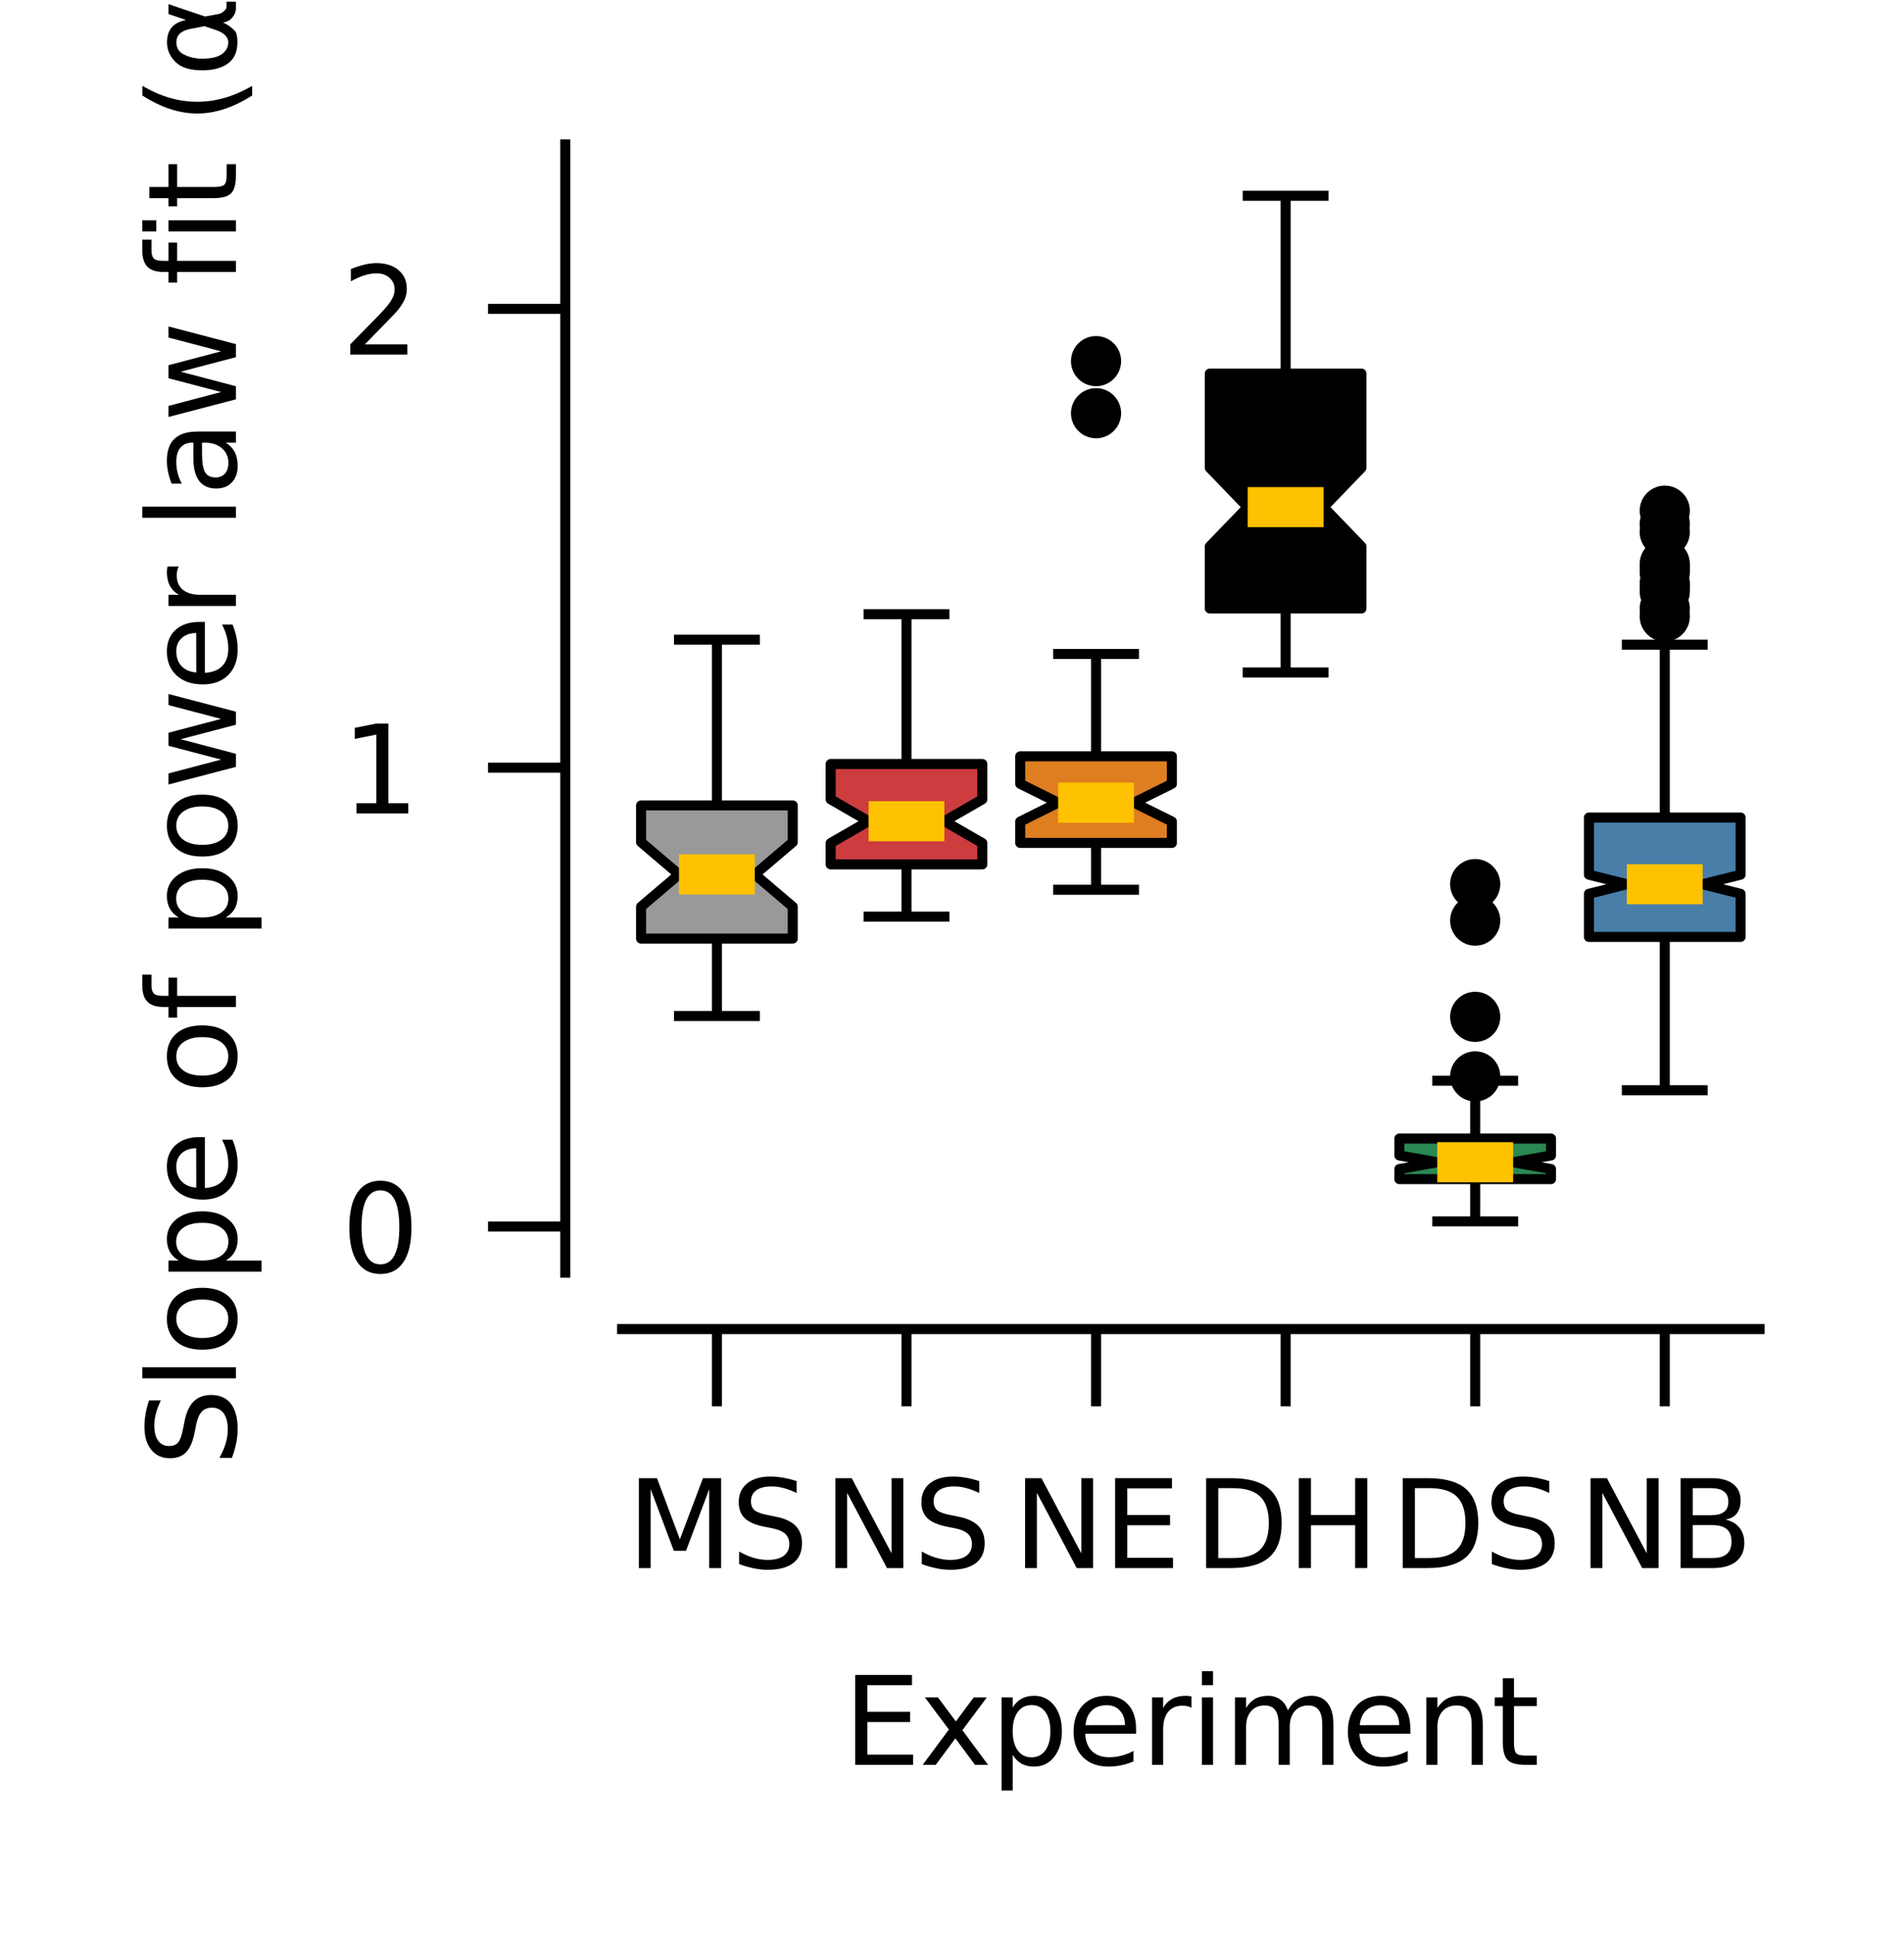 <?xml version="1.0" encoding="utf-8" standalone="no"?>
<!DOCTYPE svg PUBLIC "-//W3C//DTD SVG 1.1//EN"
  "http://www.w3.org/Graphics/SVG/1.1/DTD/svg11.dtd">
<svg xmlns:xlink="http://www.w3.org/1999/xlink" width="94.902pt" height="96.4pt" viewBox="0 0 94.902 96.4" xmlns="http://www.w3.org/2000/svg" version="1.1">
 <defs>
  <style type="text/css">*{stroke-linejoin: round; stroke-linecap: butt}</style>
 </defs>
 <g id="figure_1">
  <g id="patch_1">
   <path d="M 0 96.4 
L 94.902 96.4 
L 94.902 -0 
L 0 -0 
L 0 96.4 
z
" style="fill: none"/>
  </g>
  <g id="axes_1">
   <g id="patch_2">
    <path d="M 31.009 63.425 
L 87.702 63.425 
L 87.702 7.2 
L 31.009 7.2 
L 31.009 63.425 
z
" style="fill: none"/>
   </g>
   <g id="matplotlib.axis_1">
    <g id="xtick_1">
     <g id="line2d_1">
      <defs>
       <path id="m84c9df9710" d="M 0 0 
L 0 3.85 
" style="stroke: #000000; stroke-width: 0.5"/>
      </defs>
      <g>
       <use xlink:href="#m84c9df9710" x="35.733" y="66.236" style="stroke: #000000; stroke-width: 0.5"/>
      </g>
     </g>
     <g id="text_1">
      <!-- MS -->
      <g transform="translate(31.24 78.145) scale(0.06 -0.06)">
       <defs>
        <path id="DejaVuSans-4d" d="M 628 4666 
L 1569 4666 
L 2759 1491 
L 3956 4666 
L 4897 4666 
L 4897 0 
L 4281 0 
L 4281 4097 
L 3078 897 
L 2444 897 
L 1241 4097 
L 1241 0 
L 628 0 
L 628 4666 
z
" transform="scale(0.016)"/>
        <path id="DejaVuSans-53" d="M 3425 4513 
L 3425 3897 
Q 3066 4069 2747 4153 
Q 2428 4238 2131 4238 
Q 1616 4238 1336 4038 
Q 1056 3838 1056 3469 
Q 1056 3159 1242 3001 
Q 1428 2844 1947 2747 
L 2328 2669 
Q 3034 2534 3370 2195 
Q 3706 1856 3706 1288 
Q 3706 609 3251 259 
Q 2797 -91 1919 -91 
Q 1588 -91 1214 -16 
Q 841 59 441 206 
L 441 856 
Q 825 641 1194 531 
Q 1563 422 1919 422 
Q 2459 422 2753 634 
Q 3047 847 3047 1241 
Q 3047 1584 2836 1778 
Q 2625 1972 2144 2069 
L 1759 2144 
Q 1053 2284 737 2584 
Q 422 2884 422 3419 
Q 422 4038 858 4394 
Q 1294 4750 2059 4750 
Q 2388 4750 2728 4690 
Q 3069 4631 3425 4513 
z
" transform="scale(0.016)"/>
       </defs>
       <use xlink:href="#DejaVuSans-4d"/>
       <use xlink:href="#DejaVuSans-53" x="86.279"/>
      </g>
     </g>
    </g>
    <g id="xtick_2">
     <g id="line2d_2">
      <g>
       <use xlink:href="#m84c9df9710" x="45.182" y="66.236" style="stroke: #000000; stroke-width: 0.5"/>
      </g>
     </g>
     <g id="text_2">
      <!-- NS -->
      <g transform="translate(41.033 78.145) scale(0.06 -0.06)">
       <defs>
        <path id="DejaVuSans-4e" d="M 628 4666 
L 1478 4666 
L 3547 763 
L 3547 4666 
L 4159 4666 
L 4159 0 
L 3309 0 
L 1241 3903 
L 1241 0 
L 628 0 
L 628 4666 
z
" transform="scale(0.016)"/>
       </defs>
       <use xlink:href="#DejaVuSans-4e"/>
       <use xlink:href="#DejaVuSans-53" x="74.805"/>
      </g>
     </g>
    </g>
    <g id="xtick_3">
     <g id="line2d_3">
      <g>
       <use xlink:href="#m84c9df9710" x="54.631" y="66.236" style="stroke: #000000; stroke-width: 0.5"/>
      </g>
     </g>
     <g id="text_3">
      <!-- NE -->
      <g transform="translate(50.491 78.145) scale(0.06 -0.06)">
       <defs>
        <path id="DejaVuSans-45" d="M 628 4666 
L 3578 4666 
L 3578 4134 
L 1259 4134 
L 1259 2753 
L 3481 2753 
L 3481 2222 
L 1259 2222 
L 1259 531 
L 3634 531 
L 3634 0 
L 628 0 
L 628 4666 
z
" transform="scale(0.016)"/>
       </defs>
       <use xlink:href="#DejaVuSans-4e"/>
       <use xlink:href="#DejaVuSans-45" x="74.805"/>
      </g>
     </g>
    </g>
    <g id="xtick_4">
     <g id="line2d_4">
      <g>
       <use xlink:href="#m84c9df9710" x="64.08" y="66.236" style="stroke: #000000; stroke-width: 0.5"/>
      </g>
     </g>
     <g id="text_4">
      <!-- DH -->
      <g transform="translate(59.514 78.145) scale(0.06 -0.06)">
       <defs>
        <path id="DejaVuSans-44" d="M 1259 4147 
L 1259 519 
L 2022 519 
Q 2988 519 3436 956 
Q 3884 1394 3884 2338 
Q 3884 3275 3436 3711 
Q 2988 4147 2022 4147 
L 1259 4147 
z
M 628 4666 
L 1925 4666 
Q 3281 4666 3915 4102 
Q 4550 3538 4550 2338 
Q 4550 1131 3912 565 
Q 3275 0 1925 0 
L 628 0 
L 628 4666 
z
" transform="scale(0.016)"/>
        <path id="DejaVuSans-48" d="M 628 4666 
L 1259 4666 
L 1259 2753 
L 3553 2753 
L 3553 4666 
L 4184 4666 
L 4184 0 
L 3553 0 
L 3553 2222 
L 1259 2222 
L 1259 0 
L 628 0 
L 628 4666 
z
" transform="scale(0.016)"/>
       </defs>
       <use xlink:href="#DejaVuSans-44"/>
       <use xlink:href="#DejaVuSans-48" x="77.002"/>
      </g>
     </g>
    </g>
    <g id="xtick_5">
     <g id="line2d_5">
      <g>
       <use xlink:href="#m84c9df9710" x="73.529" y="66.236" style="stroke: #000000; stroke-width: 0.5"/>
      </g>
     </g>
     <g id="text_5">
      <!-- DS -->
      <g transform="translate(69.314 78.145) scale(0.06 -0.06)">
       <use xlink:href="#DejaVuSans-44"/>
       <use xlink:href="#DejaVuSans-53" x="77.002"/>
      </g>
     </g>
    </g>
    <g id="xtick_6">
     <g id="line2d_6">
      <g>
       <use xlink:href="#m84c9df9710" x="82.978" y="66.236" style="stroke: #000000; stroke-width: 0.5"/>
      </g>
     </g>
     <g id="text_6">
      <!-- NB -->
      <g transform="translate(78.675 78.145) scale(0.06 -0.06)">
       <defs>
        <path id="DejaVuSans-42" d="M 1259 2228 
L 1259 519 
L 2272 519 
Q 2781 519 3026 730 
Q 3272 941 3272 1375 
Q 3272 1813 3026 2020 
Q 2781 2228 2272 2228 
L 1259 2228 
z
M 1259 4147 
L 1259 2741 
L 2194 2741 
Q 2656 2741 2882 2914 
Q 3109 3088 3109 3444 
Q 3109 3797 2882 3972 
Q 2656 4147 2194 4147 
L 1259 4147 
z
M 628 4666 
L 2241 4666 
Q 2963 4666 3353 4366 
Q 3744 4066 3744 3513 
Q 3744 3084 3544 2831 
Q 3344 2578 2956 2516 
Q 3422 2416 3680 2098 
Q 3938 1781 3938 1306 
Q 3938 681 3513 340 
Q 3088 0 2303 0 
L 628 0 
L 628 4666 
z
" transform="scale(0.016)"/>
       </defs>
       <use xlink:href="#DejaVuSans-4e"/>
       <use xlink:href="#DejaVuSans-42" x="74.805"/>
      </g>
     </g>
    </g>
    <g id="text_7">
     <!-- Experiment -->
     <g transform="translate(42.022 87.952) scale(0.06 -0.06)">
      <defs>
       <path id="DejaVuSans-78" d="M 3513 3500 
L 2247 1797 
L 3578 0 
L 2900 0 
L 1881 1375 
L 863 0 
L 184 0 
L 1544 1831 
L 300 3500 
L 978 3500 
L 1906 2253 
L 2834 3500 
L 3513 3500 
z
" transform="scale(0.016)"/>
       <path id="DejaVuSans-70" d="M 1159 525 
L 1159 -1331 
L 581 -1331 
L 581 3500 
L 1159 3500 
L 1159 2969 
Q 1341 3281 1617 3432 
Q 1894 3584 2278 3584 
Q 2916 3584 3314 3078 
Q 3713 2572 3713 1747 
Q 3713 922 3314 415 
Q 2916 -91 2278 -91 
Q 1894 -91 1617 61 
Q 1341 213 1159 525 
z
M 3116 1747 
Q 3116 2381 2855 2742 
Q 2594 3103 2138 3103 
Q 1681 3103 1420 2742 
Q 1159 2381 1159 1747 
Q 1159 1113 1420 752 
Q 1681 391 2138 391 
Q 2594 391 2855 752 
Q 3116 1113 3116 1747 
z
" transform="scale(0.016)"/>
       <path id="DejaVuSans-65" d="M 3597 1894 
L 3597 1613 
L 953 1613 
Q 991 1019 1311 708 
Q 1631 397 2203 397 
Q 2534 397 2845 478 
Q 3156 559 3463 722 
L 3463 178 
Q 3153 47 2828 -22 
Q 2503 -91 2169 -91 
Q 1331 -91 842 396 
Q 353 884 353 1716 
Q 353 2575 817 3079 
Q 1281 3584 2069 3584 
Q 2775 3584 3186 3129 
Q 3597 2675 3597 1894 
z
M 3022 2063 
Q 3016 2534 2758 2815 
Q 2500 3097 2075 3097 
Q 1594 3097 1305 2825 
Q 1016 2553 972 2059 
L 3022 2063 
z
" transform="scale(0.016)"/>
       <path id="DejaVuSans-72" d="M 2631 2963 
Q 2534 3019 2420 3045 
Q 2306 3072 2169 3072 
Q 1681 3072 1420 2755 
Q 1159 2438 1159 1844 
L 1159 0 
L 581 0 
L 581 3500 
L 1159 3500 
L 1159 2956 
Q 1341 3275 1631 3429 
Q 1922 3584 2338 3584 
Q 2397 3584 2469 3576 
Q 2541 3569 2628 3553 
L 2631 2963 
z
" transform="scale(0.016)"/>
       <path id="DejaVuSans-69" d="M 603 3500 
L 1178 3500 
L 1178 0 
L 603 0 
L 603 3500 
z
M 603 4863 
L 1178 4863 
L 1178 4134 
L 603 4134 
L 603 4863 
z
" transform="scale(0.016)"/>
       <path id="DejaVuSans-6d" d="M 3328 2828 
Q 3544 3216 3844 3400 
Q 4144 3584 4550 3584 
Q 5097 3584 5394 3201 
Q 5691 2819 5691 2113 
L 5691 0 
L 5113 0 
L 5113 2094 
Q 5113 2597 4934 2840 
Q 4756 3084 4391 3084 
Q 3944 3084 3684 2787 
Q 3425 2491 3425 1978 
L 3425 0 
L 2847 0 
L 2847 2094 
Q 2847 2600 2669 2842 
Q 2491 3084 2119 3084 
Q 1678 3084 1418 2786 
Q 1159 2488 1159 1978 
L 1159 0 
L 581 0 
L 581 3500 
L 1159 3500 
L 1159 2956 
Q 1356 3278 1631 3431 
Q 1906 3584 2284 3584 
Q 2666 3584 2933 3390 
Q 3200 3197 3328 2828 
z
" transform="scale(0.016)"/>
       <path id="DejaVuSans-6e" d="M 3513 2113 
L 3513 0 
L 2938 0 
L 2938 2094 
Q 2938 2591 2744 2837 
Q 2550 3084 2163 3084 
Q 1697 3084 1428 2787 
Q 1159 2491 1159 1978 
L 1159 0 
L 581 0 
L 581 3500 
L 1159 3500 
L 1159 2956 
Q 1366 3272 1645 3428 
Q 1925 3584 2291 3584 
Q 2894 3584 3203 3211 
Q 3513 2838 3513 2113 
z
" transform="scale(0.016)"/>
       <path id="DejaVuSans-74" d="M 1172 4494 
L 1172 3500 
L 2356 3500 
L 2356 3053 
L 1172 3053 
L 1172 1153 
Q 1172 725 1289 603 
Q 1406 481 1766 481 
L 2356 481 
L 2356 0 
L 1766 0 
Q 1100 0 847 248 
Q 594 497 594 1153 
L 594 3053 
L 172 3053 
L 172 3500 
L 594 3500 
L 594 4494 
L 1172 4494 
z
" transform="scale(0.016)"/>
      </defs>
      <use xlink:href="#DejaVuSans-45"/>
      <use xlink:href="#DejaVuSans-78" x="63.184"/>
      <use xlink:href="#DejaVuSans-70" x="122.363"/>
      <use xlink:href="#DejaVuSans-65" x="185.84"/>
      <use xlink:href="#DejaVuSans-72" x="247.363"/>
      <use xlink:href="#DejaVuSans-69" x="288.477"/>
      <use xlink:href="#DejaVuSans-6d" x="316.26"/>
      <use xlink:href="#DejaVuSans-65" x="413.672"/>
      <use xlink:href="#DejaVuSans-6e" x="475.195"/>
      <use xlink:href="#DejaVuSans-74" x="538.574"/>
     </g>
    </g>
   </g>
   <g id="matplotlib.axis_2">
    <g id="ytick_1">
     <g id="line2d_7">
      <defs>
       <path id="m7350faf10d" d="M 0 0 
L -3.85 0 
" style="stroke: #000000; stroke-width: 0.5"/>
      </defs>
      <g>
       <use xlink:href="#m7350faf10d" x="28.174" y="61.123" style="stroke: #000000; stroke-width: 0.5"/>
      </g>
     </g>
     <g id="text_8">
      <!-- 0 -->
      <g transform="translate(17.007 63.403) scale(0.06 -0.06)">
       <defs>
        <path id="DejaVuSans-30" d="M 2034 4250 
Q 1547 4250 1301 3770 
Q 1056 3291 1056 2328 
Q 1056 1369 1301 889 
Q 1547 409 2034 409 
Q 2525 409 2770 889 
Q 3016 1369 3016 2328 
Q 3016 3291 2770 3770 
Q 2525 4250 2034 4250 
z
M 2034 4750 
Q 2819 4750 3233 4129 
Q 3647 3509 3647 2328 
Q 3647 1150 3233 529 
Q 2819 -91 2034 -91 
Q 1250 -91 836 529 
Q 422 1150 422 2328 
Q 422 3509 836 4129 
Q 1250 4750 2034 4750 
z
" transform="scale(0.016)"/>
       </defs>
       <use xlink:href="#DejaVuSans-30"/>
      </g>
     </g>
    </g>
    <g id="ytick_2">
     <g id="line2d_8">
      <g>
       <use xlink:href="#m7350faf10d" x="28.174" y="38.258" style="stroke: #000000; stroke-width: 0.5"/>
      </g>
     </g>
     <g id="text_9">
      <!-- 1 -->
      <g transform="translate(17.007 40.537) scale(0.06 -0.06)">
       <defs>
        <path id="DejaVuSans-31" d="M 794 531 
L 1825 531 
L 1825 4091 
L 703 3866 
L 703 4441 
L 1819 4666 
L 2450 4666 
L 2450 531 
L 3481 531 
L 3481 0 
L 794 0 
L 794 531 
z
" transform="scale(0.016)"/>
       </defs>
       <use xlink:href="#DejaVuSans-31"/>
      </g>
     </g>
    </g>
    <g id="ytick_3">
     <g id="line2d_9">
      <g>
       <use xlink:href="#m7350faf10d" x="28.174" y="15.392" style="stroke: #000000; stroke-width: 0.5"/>
      </g>
     </g>
     <g id="text_10">
      <!-- 2 -->
      <g transform="translate(17.007 17.672) scale(0.06 -0.06)">
       <defs>
        <path id="DejaVuSans-32" d="M 1228 531 
L 3431 531 
L 3431 0 
L 469 0 
L 469 531 
Q 828 903 1448 1529 
Q 2069 2156 2228 2338 
Q 2531 2678 2651 2914 
Q 2772 3150 2772 3378 
Q 2772 3750 2511 3984 
Q 2250 4219 1831 4219 
Q 1534 4219 1204 4116 
Q 875 4013 500 3803 
L 500 4441 
Q 881 4594 1212 4672 
Q 1544 4750 1819 4750 
Q 2544 4750 2975 4387 
Q 3406 4025 3406 3419 
Q 3406 3131 3298 2873 
Q 3191 2616 2906 2266 
Q 2828 2175 2409 1742 
Q 1991 1309 1228 531 
z
" transform="scale(0.016)"/>
       </defs>
       <use xlink:href="#DejaVuSans-32"/>
      </g>
     </g>
    </g>
    <g id="text_11">
     <!-- Slope of power law fit (α) -->
     <g transform="translate(11.759 73.078) rotate(-90) scale(0.06 -0.06)">
      <defs>
       <path id="DejaVuSans-6c" d="M 603 4863 
L 1178 4863 
L 1178 0 
L 603 0 
L 603 4863 
z
" transform="scale(0.016)"/>
       <path id="DejaVuSans-6f" d="M 1959 3097 
Q 1497 3097 1228 2736 
Q 959 2375 959 1747 
Q 959 1119 1226 758 
Q 1494 397 1959 397 
Q 2419 397 2687 759 
Q 2956 1122 2956 1747 
Q 2956 2369 2687 2733 
Q 2419 3097 1959 3097 
z
M 1959 3584 
Q 2709 3584 3137 3096 
Q 3566 2609 3566 1747 
Q 3566 888 3137 398 
Q 2709 -91 1959 -91 
Q 1206 -91 779 398 
Q 353 888 353 1747 
Q 353 2609 779 3096 
Q 1206 3584 1959 3584 
z
" transform="scale(0.016)"/>
       <path id="DejaVuSans-20" transform="scale(0.016)"/>
       <path id="DejaVuSans-66" d="M 2375 4863 
L 2375 4384 
L 1825 4384 
Q 1516 4384 1395 4259 
Q 1275 4134 1275 3809 
L 1275 3500 
L 2222 3500 
L 2222 3053 
L 1275 3053 
L 1275 0 
L 697 0 
L 697 3053 
L 147 3053 
L 147 3500 
L 697 3500 
L 697 3744 
Q 697 4328 969 4595 
Q 1241 4863 1831 4863 
L 2375 4863 
z
" transform="scale(0.016)"/>
       <path id="DejaVuSans-77" d="M 269 3500 
L 844 3500 
L 1563 769 
L 2278 3500 
L 2956 3500 
L 3675 769 
L 4391 3500 
L 4966 3500 
L 4050 0 
L 3372 0 
L 2619 2869 
L 1863 0 
L 1184 0 
L 269 3500 
z
" transform="scale(0.016)"/>
       <path id="DejaVuSans-61" d="M 2194 1759 
Q 1497 1759 1228 1600 
Q 959 1441 959 1056 
Q 959 750 1161 570 
Q 1363 391 1709 391 
Q 2188 391 2477 730 
Q 2766 1069 2766 1631 
L 2766 1759 
L 2194 1759 
z
M 3341 1997 
L 3341 0 
L 2766 0 
L 2766 531 
Q 2569 213 2275 61 
Q 1981 -91 1556 -91 
Q 1019 -91 701 211 
Q 384 513 384 1019 
Q 384 1609 779 1909 
Q 1175 2209 1959 2209 
L 2766 2209 
L 2766 2266 
Q 2766 2663 2505 2880 
Q 2244 3097 1772 3097 
Q 1472 3097 1187 3025 
Q 903 2953 641 2809 
L 641 3341 
Q 956 3463 1253 3523 
Q 1550 3584 1831 3584 
Q 2591 3584 2966 3190 
Q 3341 2797 3341 1997 
z
" transform="scale(0.016)"/>
       <path id="DejaVuSans-28" d="M 1984 4856 
Q 1566 4138 1362 3434 
Q 1159 2731 1159 2009 
Q 1159 1288 1364 580 
Q 1569 -128 1984 -844 
L 1484 -844 
Q 1016 -109 783 600 
Q 550 1309 550 2009 
Q 550 2706 781 3412 
Q 1013 4119 1484 4856 
L 1984 4856 
z
" transform="scale(0.016)"/>
       <path id="DejaVuSans-3b1" d="M 2644 1628 
L 2506 2350 
Q 2366 3091 1809 3091 
Q 1391 3091 1200 2747 
Q 959 2316 959 1747 
Q 959 1059 1194 731 
Q 1431 397 1809 397 
Q 2228 397 2453 1063 
L 2644 1628 
z
M 2966 2584 
L 3275 3500 
L 3788 3500 
L 3147 1603 
L 3272 919 
Q 3300 766 3409 638 
Q 3538 488 3638 488 
L 3913 488 
L 3913 0 
L 3569 0 
Q 3275 0 3013 263 
Q 2884 394 2831 669 
Q 2688 322 2394 50 
Q 2256 -78 1809 -78 
Q 1075 -78 719 397 
Q 353 888 353 1747 
Q 353 2666 750 3097 
Q 1191 3578 1809 3578 
Q 2781 3578 2966 2584 
z
" transform="scale(0.016)"/>
       <path id="DejaVuSans-29" d="M 513 4856 
L 1013 4856 
Q 1481 4119 1714 3412 
Q 1947 2706 1947 2009 
Q 1947 1309 1714 600 
Q 1481 -109 1013 -844 
L 513 -844 
Q 928 -128 1133 580 
Q 1338 1288 1338 2009 
Q 1338 2731 1133 3434 
Q 928 4138 513 4856 
z
" transform="scale(0.016)"/>
      </defs>
      <use xlink:href="#DejaVuSans-53"/>
      <use xlink:href="#DejaVuSans-6c" x="63.477"/>
      <use xlink:href="#DejaVuSans-6f" x="91.26"/>
      <use xlink:href="#DejaVuSans-70" x="152.441"/>
      <use xlink:href="#DejaVuSans-65" x="215.918"/>
      <use xlink:href="#DejaVuSans-20" x="277.441"/>
      <use xlink:href="#DejaVuSans-6f" x="309.229"/>
      <use xlink:href="#DejaVuSans-66" x="370.41"/>
      <use xlink:href="#DejaVuSans-20" x="405.615"/>
      <use xlink:href="#DejaVuSans-70" x="437.402"/>
      <use xlink:href="#DejaVuSans-6f" x="500.879"/>
      <use xlink:href="#DejaVuSans-77" x="562.061"/>
      <use xlink:href="#DejaVuSans-65" x="643.848"/>
      <use xlink:href="#DejaVuSans-72" x="705.371"/>
      <use xlink:href="#DejaVuSans-20" x="746.484"/>
      <use xlink:href="#DejaVuSans-6c" x="778.271"/>
      <use xlink:href="#DejaVuSans-61" x="806.055"/>
      <use xlink:href="#DejaVuSans-77" x="867.334"/>
      <use xlink:href="#DejaVuSans-20" x="949.121"/>
      <use xlink:href="#DejaVuSans-66" x="980.908"/>
      <use xlink:href="#DejaVuSans-69" x="1016.113"/>
      <use xlink:href="#DejaVuSans-74" x="1043.896"/>
      <use xlink:href="#DejaVuSans-20" x="1083.105"/>
      <use xlink:href="#DejaVuSans-28" x="1114.893"/>
      <use xlink:href="#DejaVuSans-3b1" x="1153.906"/>
      <use xlink:href="#DejaVuSans-29" x="1219.824"/>
     </g>
    </g>
   </g>
   <g id="patch_3">
    <path d="M 31.954 46.775 
L 39.513 46.775 
L 39.513 45.186 
L 37.623 43.578 
L 39.513 41.971 
L 39.513 40.139 
L 31.954 40.139 
L 31.954 41.971 
L 33.844 43.578 
L 31.954 45.186 
L 31.954 46.775 
z
" clip-path="url(#pdbbb01a5ed)" style="fill: #999999; stroke: #000000; stroke-width: 0.5; stroke-linejoin: miter"/>
   </g>
   <g id="line2d_10">
    <path d="M 35.733 46.775 
L 35.733 50.635 
" clip-path="url(#pdbbb01a5ed)" style="fill: none; stroke: #000000; stroke-width: 0.5"/>
   </g>
   <g id="line2d_11">
    <path d="M 35.733 40.139 
L 35.733 31.881 
" clip-path="url(#pdbbb01a5ed)" style="fill: none; stroke: #000000; stroke-width: 0.5"/>
   </g>
   <g id="line2d_12">
    <path d="M 33.844 50.635 
L 37.623 50.635 
" clip-path="url(#pdbbb01a5ed)" style="fill: none; stroke: #000000; stroke-width: 0.5; stroke-linecap: square"/>
   </g>
   <g id="line2d_13">
    <path d="M 33.844 31.881 
L 37.623 31.881 
" clip-path="url(#pdbbb01a5ed)" style="fill: none; stroke: #000000; stroke-width: 0.5; stroke-linecap: square"/>
   </g>
   <g id="line2d_14"/>
   <g id="patch_4">
    <path d="M 41.403 43.078 
L 48.962 43.078 
L 48.962 42.015 
L 47.072 40.926 
L 48.962 39.836 
L 48.962 38.075 
L 41.403 38.075 
L 41.403 39.836 
L 43.293 40.926 
L 41.403 42.015 
L 41.403 43.078 
z
" clip-path="url(#pdbbb01a5ed)" style="fill: #cd3c3e; stroke: #000000; stroke-width: 0.5; stroke-linejoin: miter"/>
   </g>
   <g id="line2d_15">
    <path d="M 45.182 43.078 
L 45.182 45.68 
" clip-path="url(#pdbbb01a5ed)" style="fill: none; stroke: #000000; stroke-width: 0.5"/>
   </g>
   <g id="line2d_16">
    <path d="M 45.182 38.075 
L 45.182 30.608 
" clip-path="url(#pdbbb01a5ed)" style="fill: none; stroke: #000000; stroke-width: 0.5"/>
   </g>
   <g id="line2d_17">
    <path d="M 43.293 45.68 
L 47.072 45.68 
" clip-path="url(#pdbbb01a5ed)" style="fill: none; stroke: #000000; stroke-width: 0.5; stroke-linecap: square"/>
   </g>
   <g id="line2d_18">
    <path d="M 43.293 30.608 
L 47.072 30.608 
" clip-path="url(#pdbbb01a5ed)" style="fill: none; stroke: #000000; stroke-width: 0.5; stroke-linecap: square"/>
   </g>
   <g id="line2d_19"/>
   <g id="patch_5">
    <path d="M 50.852 42.007 
L 58.411 42.007 
L 58.411 40.942 
L 56.521 40.002 
L 58.411 39.063 
L 58.411 37.691 
L 50.852 37.691 
L 50.852 39.063 
L 52.741 40.002 
L 50.852 40.942 
L 50.852 42.007 
z
" clip-path="url(#pdbbb01a5ed)" style="fill: #df7e20; stroke: #000000; stroke-width: 0.5; stroke-linejoin: miter"/>
   </g>
   <g id="line2d_20">
    <path d="M 54.631 42.007 
L 54.631 44.341 
" clip-path="url(#pdbbb01a5ed)" style="fill: none; stroke: #000000; stroke-width: 0.5"/>
   </g>
   <g id="line2d_21">
    <path d="M 54.631 37.691 
L 54.631 32.591 
" clip-path="url(#pdbbb01a5ed)" style="fill: none; stroke: #000000; stroke-width: 0.5"/>
   </g>
   <g id="line2d_22">
    <path d="M 52.741 44.341 
L 56.521 44.341 
" clip-path="url(#pdbbb01a5ed)" style="fill: none; stroke: #000000; stroke-width: 0.5; stroke-linecap: square"/>
   </g>
   <g id="line2d_23">
    <path d="M 52.741 32.591 
L 56.521 32.591 
" clip-path="url(#pdbbb01a5ed)" style="fill: none; stroke: #000000; stroke-width: 0.5; stroke-linecap: square"/>
   </g>
   <g id="line2d_24">
    <defs>
     <path id="me7ba4b9223" d="M 0 0.75 
C 0.199 0.75 0.39 0.671 0.53 0.53 
C 0.671 0.39 0.75 0.199 0.75 0 
C 0.75 -0.199 0.671 -0.39 0.53 -0.53 
C 0.39 -0.671 0.199 -0.75 0 -0.75 
C -0.199 -0.75 -0.39 -0.671 -0.53 -0.53 
C -0.671 -0.39 -0.75 -0.199 -0.75 0 
C -0.75 0.199 -0.671 0.39 -0.53 0.53 
C -0.39 0.671 -0.199 0.75 0 0.75 
z
" style="stroke: #000000"/>
    </defs>
    <g clip-path="url(#pdbbb01a5ed)">
     <use xlink:href="#me7ba4b9223" x="54.631" y="17.997" style="stroke: #000000"/>
     <use xlink:href="#me7ba4b9223" x="54.631" y="20.593" style="stroke: #000000"/>
    </g>
   </g>
   <g id="patch_6">
    <path d="M 60.3 30.324 
L 67.859 30.324 
L 67.859 27.233 
L 65.97 25.274 
L 67.859 23.314 
L 67.859 18.618 
L 60.3 18.618 
L 60.3 23.314 
L 62.19 25.274 
L 60.3 27.233 
L 60.3 30.324 
z
" clip-path="url(#pdbbb01a5ed)" style="stroke: #000000; stroke-width: 0.5; stroke-linejoin: miter"/>
   </g>
   <g id="line2d_25">
    <path d="M 64.08 30.324 
L 64.08 33.514 
" clip-path="url(#pdbbb01a5ed)" style="fill: none; stroke: #000000; stroke-width: 0.5"/>
   </g>
   <g id="line2d_26">
    <path d="M 64.08 18.618 
L 64.08 9.756 
" clip-path="url(#pdbbb01a5ed)" style="fill: none; stroke: #000000; stroke-width: 0.5"/>
   </g>
   <g id="line2d_27">
    <path d="M 62.19 33.514 
L 65.97 33.514 
" clip-path="url(#pdbbb01a5ed)" style="fill: none; stroke: #000000; stroke-width: 0.5; stroke-linecap: square"/>
   </g>
   <g id="line2d_28">
    <path d="M 62.19 9.756 
L 65.97 9.756 
" clip-path="url(#pdbbb01a5ed)" style="fill: none; stroke: #000000; stroke-width: 0.5; stroke-linecap: square"/>
   </g>
   <g id="line2d_29"/>
   <g id="patch_7">
    <path d="M 69.749 58.762 
L 77.308 58.762 
L 77.308 58.26 
L 75.419 57.922 
L 77.308 57.584 
L 77.308 56.741 
L 69.749 56.741 
L 69.749 57.584 
L 71.639 57.922 
L 69.749 58.26 
L 69.749 58.762 
z
" clip-path="url(#pdbbb01a5ed)" style="fill: #2a8852; stroke: #000000; stroke-width: 0.5; stroke-linejoin: miter"/>
   </g>
   <g id="line2d_30">
    <path d="M 73.529 58.762 
L 73.529 60.869 
" clip-path="url(#pdbbb01a5ed)" style="fill: none; stroke: #000000; stroke-width: 0.5"/>
   </g>
   <g id="line2d_31">
    <path d="M 73.529 56.741 
L 73.529 53.86 
" clip-path="url(#pdbbb01a5ed)" style="fill: none; stroke: #000000; stroke-width: 0.5"/>
   </g>
   <g id="line2d_32">
    <path d="M 71.639 60.869 
L 75.419 60.869 
" clip-path="url(#pdbbb01a5ed)" style="fill: none; stroke: #000000; stroke-width: 0.5; stroke-linecap: square"/>
   </g>
   <g id="line2d_33">
    <path d="M 71.639 53.86 
L 75.419 53.86 
" clip-path="url(#pdbbb01a5ed)" style="fill: none; stroke: #000000; stroke-width: 0.5; stroke-linecap: square"/>
   </g>
   <g id="line2d_34">
    <g clip-path="url(#pdbbb01a5ed)">
     <use xlink:href="#me7ba4b9223" x="73.529" y="50.676" style="stroke: #000000"/>
     <use xlink:href="#me7ba4b9223" x="73.529" y="44.06" style="stroke: #000000"/>
     <use xlink:href="#me7ba4b9223" x="73.529" y="45.88" style="stroke: #000000"/>
     <use xlink:href="#me7ba4b9223" x="73.529" y="53.643" style="stroke: #000000"/>
    </g>
   </g>
   <g id="patch_8">
    <path d="M 79.198 46.692 
L 86.757 46.692 
L 86.757 44.544 
L 84.867 44.067 
L 86.757 43.591 
L 86.757 40.742 
L 79.198 40.742 
L 79.198 43.591 
L 81.088 44.067 
L 79.198 44.544 
L 79.198 46.692 
z
" clip-path="url(#pdbbb01a5ed)" style="fill: #487ea8; stroke: #000000; stroke-width: 0.5; stroke-linejoin: miter"/>
   </g>
   <g id="line2d_35">
    <path d="M 82.978 46.692 
L 82.978 54.332 
" clip-path="url(#pdbbb01a5ed)" style="fill: none; stroke: #000000; stroke-width: 0.5"/>
   </g>
   <g id="line2d_36">
    <path d="M 82.978 40.742 
L 82.978 32.128 
" clip-path="url(#pdbbb01a5ed)" style="fill: none; stroke: #000000; stroke-width: 0.5"/>
   </g>
   <g id="line2d_37">
    <path d="M 81.088 54.332 
L 84.867 54.332 
" clip-path="url(#pdbbb01a5ed)" style="fill: none; stroke: #000000; stroke-width: 0.5; stroke-linecap: square"/>
   </g>
   <g id="line2d_38">
    <path d="M 81.088 32.128 
L 84.867 32.128 
" clip-path="url(#pdbbb01a5ed)" style="fill: none; stroke: #000000; stroke-width: 0.5; stroke-linecap: square"/>
   </g>
   <g id="line2d_39">
    <g clip-path="url(#pdbbb01a5ed)">
     <use xlink:href="#me7ba4b9223" x="82.978" y="26.517" style="stroke: #000000"/>
     <use xlink:href="#me7ba4b9223" x="82.978" y="28.283" style="stroke: #000000"/>
     <use xlink:href="#me7ba4b9223" x="82.978" y="26.113" style="stroke: #000000"/>
     <use xlink:href="#me7ba4b9223" x="82.978" y="29.22" style="stroke: #000000"/>
     <use xlink:href="#me7ba4b9223" x="82.978" y="30.722" style="stroke: #000000"/>
     <use xlink:href="#me7ba4b9223" x="82.978" y="29.488" style="stroke: #000000"/>
     <use xlink:href="#me7ba4b9223" x="82.978" y="25.451" style="stroke: #000000"/>
     <use xlink:href="#me7ba4b9223" x="82.978" y="30.326" style="stroke: #000000"/>
     <use xlink:href="#me7ba4b9223" x="82.978" y="28.102" style="stroke: #000000"/>
     <use xlink:href="#me7ba4b9223" x="82.978" y="29.086" style="stroke: #000000"/>
     <use xlink:href="#me7ba4b9223" x="82.978" y="28.527" style="stroke: #000000"/>
    </g>
   </g>
   <g id="line2d_40">
    <path d="M 33.844 43.578 
L 37.623 43.578 
" clip-path="url(#pdbbb01a5ed)" style="fill: none; stroke: #ffc200; stroke-width: 2"/>
   </g>
   <g id="line2d_41">
    <path d="M 43.293 40.926 
L 47.072 40.926 
" clip-path="url(#pdbbb01a5ed)" style="fill: none; stroke: #ffc200; stroke-width: 2"/>
   </g>
   <g id="line2d_42">
    <path d="M 52.741 40.002 
L 56.521 40.002 
" clip-path="url(#pdbbb01a5ed)" style="fill: none; stroke: #ffc200; stroke-width: 2"/>
   </g>
   <g id="line2d_43">
    <path d="M 62.19 25.274 
L 65.97 25.274 
" clip-path="url(#pdbbb01a5ed)" style="fill: none; stroke: #ffc200; stroke-width: 2"/>
   </g>
   <g id="line2d_44">
    <path d="M 71.639 57.922 
L 75.419 57.922 
" clip-path="url(#pdbbb01a5ed)" style="fill: none; stroke: #ffc200; stroke-width: 2"/>
   </g>
   <g id="line2d_45">
    <path d="M 81.088 44.067 
L 84.867 44.067 
" clip-path="url(#pdbbb01a5ed)" style="fill: none; stroke: #ffc200; stroke-width: 2"/>
   </g>
   <g id="patch_9">
    <path d="M 28.174 63.425 
L 28.174 7.2 
" style="fill: none; stroke: #000000; stroke-width: 0.5; stroke-linejoin: miter; stroke-linecap: square"/>
   </g>
   <g id="patch_10">
    <path d="M 31.009 66.236 
L 87.702 66.236 
" style="fill: none; stroke: #000000; stroke-width: 0.5; stroke-linejoin: miter; stroke-linecap: square"/>
   </g>
   <g id="legend_1"/>
  </g>
 </g>
 <defs>
  <clipPath id="pdbbb01a5ed">
   <rect x="31.009" y="7.2" width="56.693" height="56.225"/>
  </clipPath>
 </defs>
</svg>

